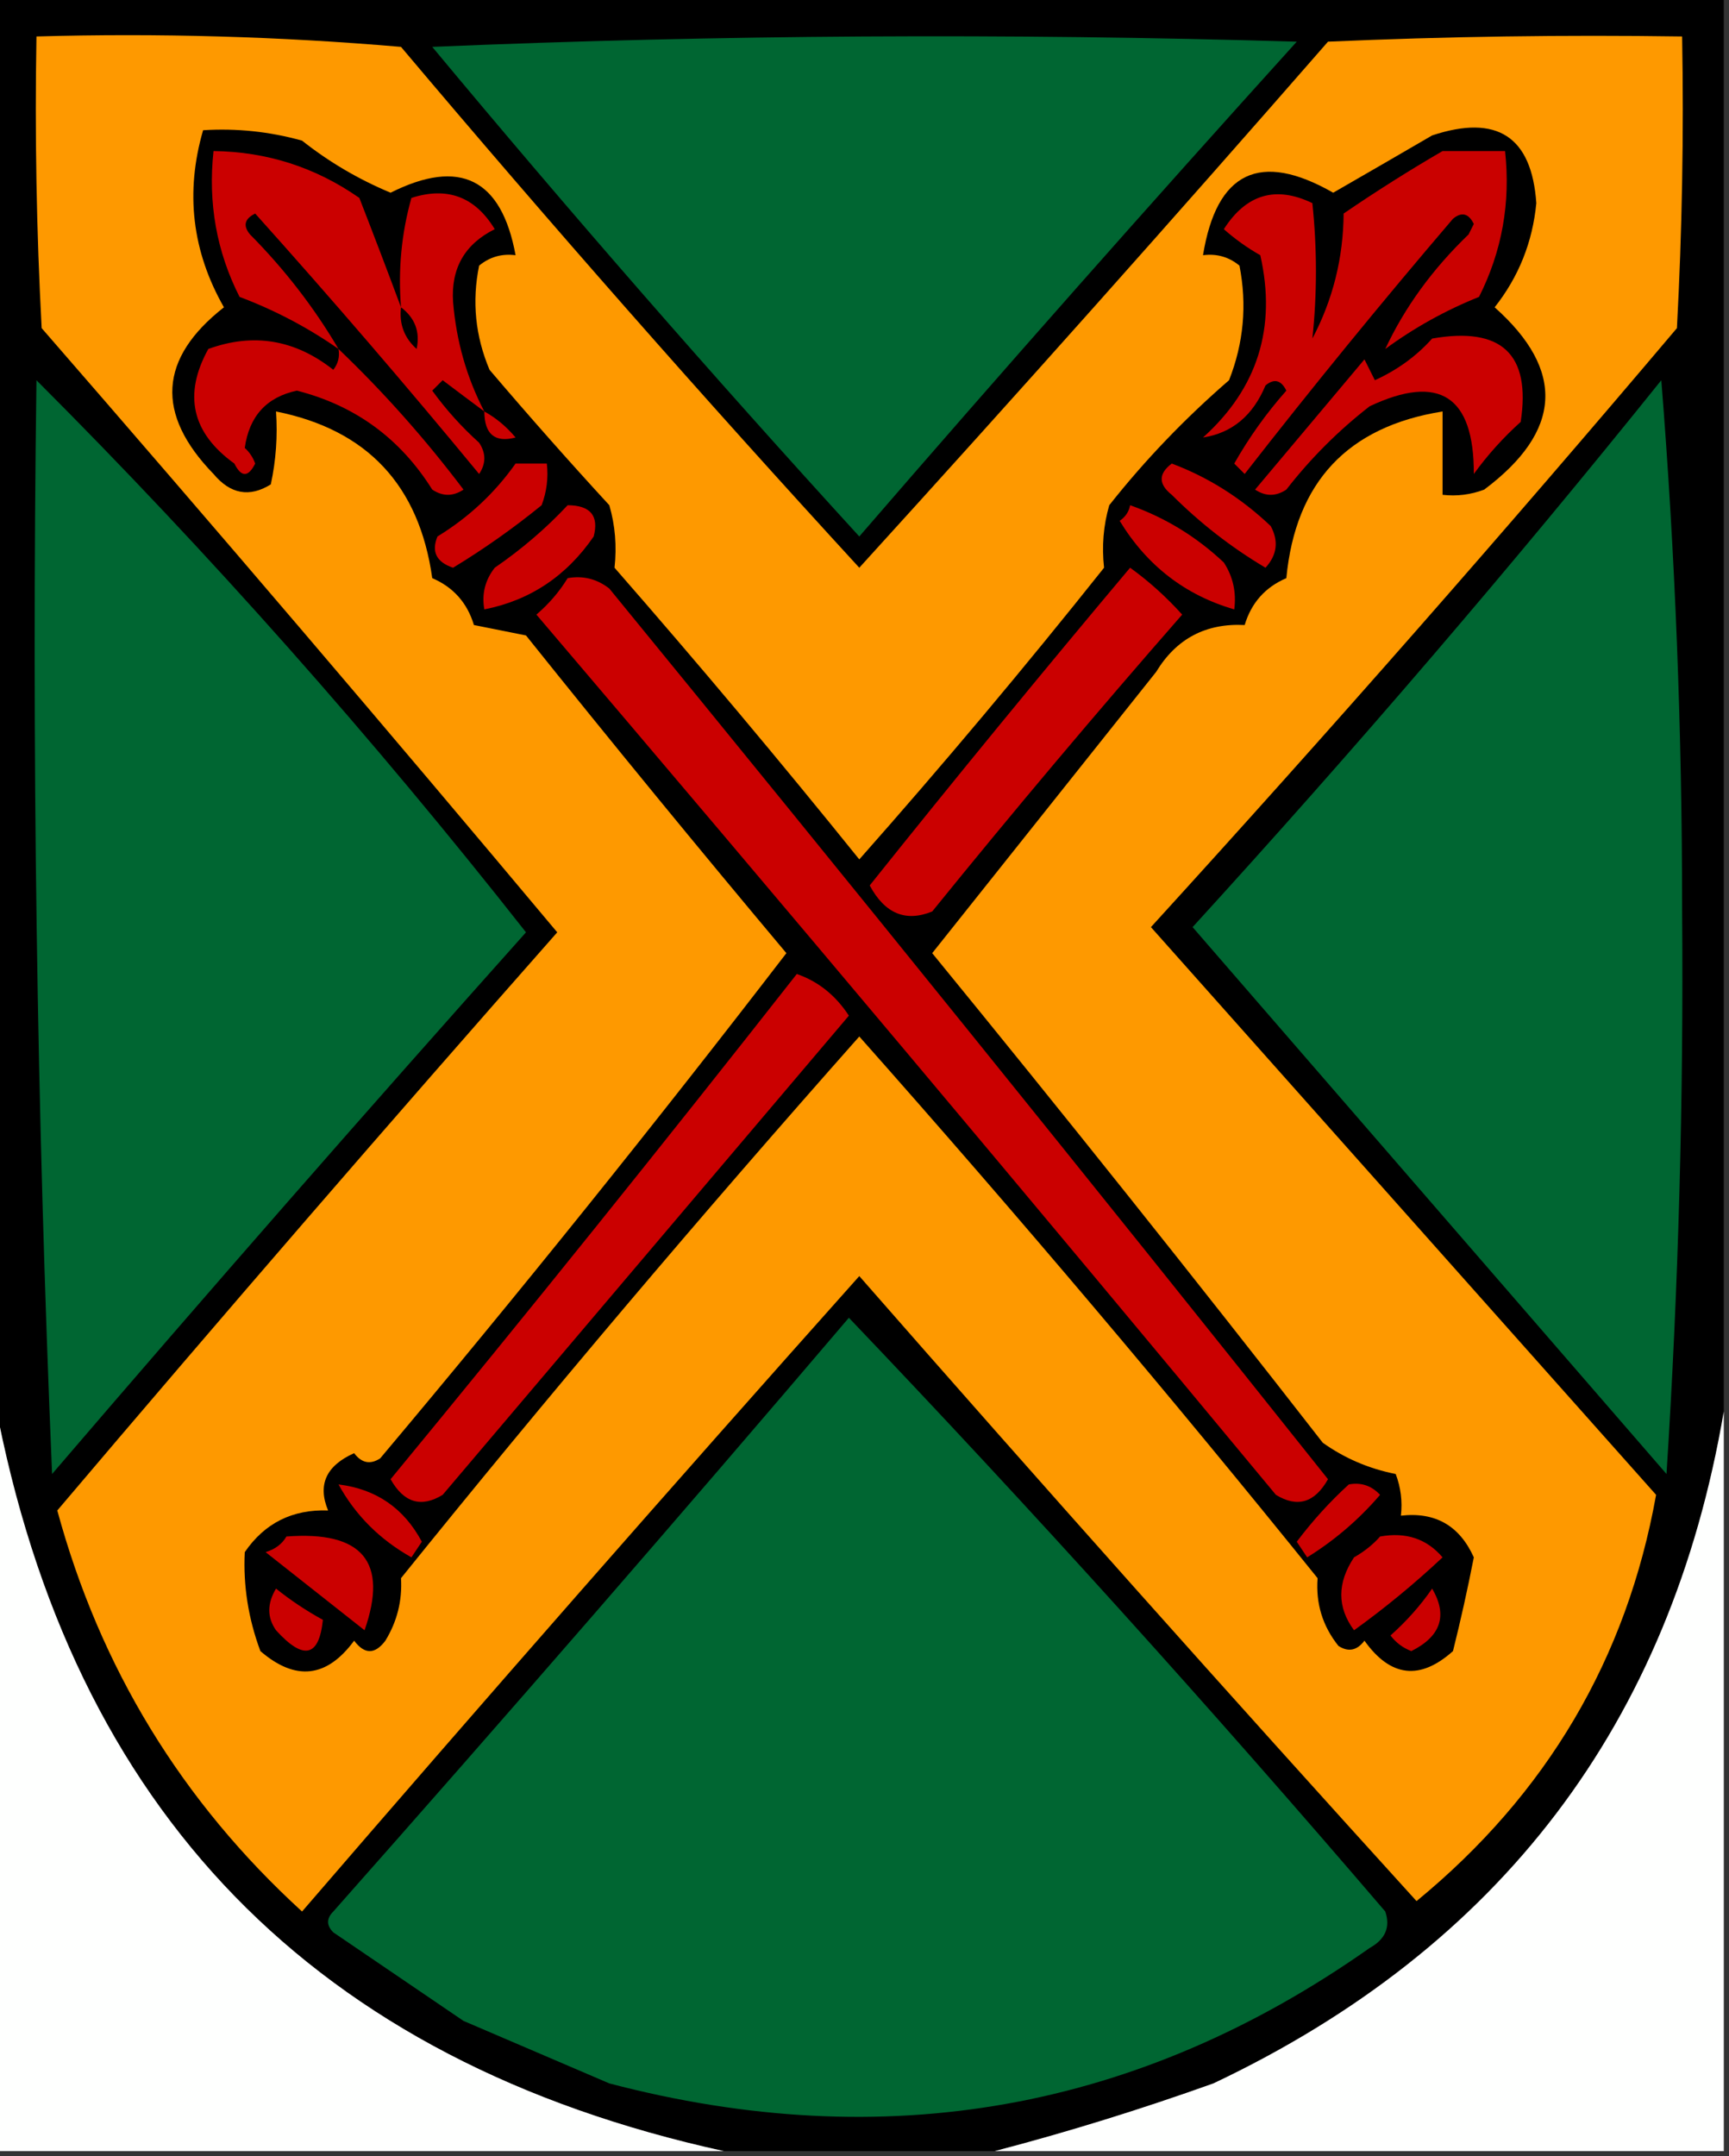 <?xml version="1.0" encoding="UTF-8"?>
<!DOCTYPE svg PUBLIC "-//W3C//DTD SVG 1.1//EN" "http://www.w3.org/Graphics/SVG/1.1/DTD/svg11.dtd">
<svg xmlns="http://www.w3.org/2000/svg" version="1.1" width="166px" height="207px" style="shape-rendering:geometricPrecision; text-rendering:geometricPrecision; image-rendering:optimizeQuality; fill-rule:evenodd; clip-rule:evenodd" xmlns:xlink="http://www.w3.org/1999/xlink">
<rect width="100%" height="100%" fill="#333333" stroke="none"/>
<g><path style="opacity:1" fill="#000000" d="M -0.5,-0.5 C 54.833,-0.5 110.167,-0.5 165.5,-0.5C 165.5,44.833 165.5,90.167 165.5,135.5C 160.391,165.452 144.058,186.952 116.5,200C 109.484,202.508 102.484,204.675 95.5,206.5C 86.833,206.5 78.167,206.5 69.5,206.5C 30.217,197.885 6.883,173.885 -0.5,134.5C -0.5,89.5 -0.5,44.5 -0.5,-0.5 Z"/></g>
<g><path style="opacity:1" fill="#fe9900" d="M 3.5,3.5 C 15.186,3.168 26.852,3.501 38.5,4.5C 52.852,21.514 67.519,38.181 82.5,54.5C 97.657,37.841 112.657,21.008 127.5,4C 138.828,3.5 150.162,3.333 161.5,3.5C 161.666,12.839 161.5,22.173 161,31.5C 144.539,50.963 127.706,70.13 110.5,89C 126.667,107.167 142.833,125.333 159,143.5C 156.179,159.227 148.512,172.227 136,182.5C 117.952,162.623 100.119,142.623 82.5,122.5C 64.509,142.66 46.676,162.993 29,183.5C 17.442,172.941 9.608,160.108 5.5,145C 21.3,126.364 37.3,107.864 53.5,89.5C 37.187,70.02 20.687,50.686 4,31.5C 3.5,22.173 3.334,12.839 3.5,3.5 Z"/></g>
<g><path style="opacity:1" fill="#006632" d="M 41.5,4.5 C 68.997,3.336 96.664,3.17 124.5,4C 110.314,19.685 96.314,35.518 82.5,51.5C 68.409,36.084 54.742,20.418 41.5,4.5 Z"/></g>
<g><path style="opacity:1" fill="#000000" d="M 19.5,12.5 C 22.728,12.299 25.895,12.633 29,13.5C 31.57,15.538 34.404,17.205 37.5,18.5C 44.153,15.16 48.153,17.16 49.5,24.5C 48.178,24.33 47.011,24.663 46,25.5C 45.299,28.928 45.632,32.262 47,35.5C 50.791,39.953 54.624,44.286 58.5,48.5C 59.061,50.426 59.227,52.426 59,54.5C 67.051,63.712 74.884,73.045 82.5,82.5C 90.561,73.392 98.394,64.058 106,54.5C 105.773,52.426 105.939,50.426 106.5,48.5C 109.909,44.187 113.743,40.187 118,36.5C 119.405,32.928 119.738,29.261 119,25.5C 117.989,24.663 116.822,24.33 115.5,24.5C 116.804,16.48 120.971,14.48 128,18.5C 131.157,16.683 134.323,14.85 137.5,13C 143.726,10.938 147.06,13.104 147.5,19.5C 147.142,23.243 145.809,26.576 143.5,29.5C 150.307,35.561 149.974,41.394 142.5,47C 141.207,47.49 139.873,47.657 138.5,47.5C 138.5,44.833 138.5,42.167 138.5,39.5C 129.384,40.95 124.384,46.283 123.5,55.5C 121.474,56.37 120.141,57.87 119.5,60C 115.768,59.812 112.934,61.312 111,64.5C 103.833,73.5 96.667,82.5 89.5,91.5C 102.19,107.022 114.69,122.689 127,138.5C 129.097,139.991 131.43,140.991 134,141.5C 134.49,142.793 134.657,144.127 134.5,145.5C 137.792,145.12 140.125,146.453 141.5,149.5C 140.915,152.503 140.248,155.503 139.5,158.5C 136.329,161.335 133.496,161.002 131,157.5C 130.282,158.451 129.449,158.617 128.5,158C 126.984,156.103 126.317,153.936 126.5,151.5C 112.511,134.129 97.844,116.796 82.5,99.5C 67.195,116.763 52.529,134.096 38.5,151.5C 38.628,153.655 38.128,155.655 37,157.5C 36,158.833 35,158.833 34,157.5C 31.374,161.072 28.374,161.405 25,158.5C 23.841,155.384 23.341,152.217 23.5,149C 25.412,146.212 28.079,144.879 31.5,145C 30.474,142.536 31.308,140.702 34,139.5C 34.718,140.451 35.551,140.617 36.5,140C 49.86,124.108 62.86,107.941 75.5,91.5C 67.047,81.425 58.714,71.259 50.5,61C 48.833,60.667 47.167,60.333 45.5,60C 44.859,57.87 43.526,56.37 41.5,55.5C 40.247,46.582 35.247,41.249 26.5,39.5C 26.663,41.857 26.497,44.19 26,46.5C 23.956,47.772 22.122,47.439 20.5,45.5C 14.909,39.738 15.242,34.404 21.5,29.5C 18.436,24.131 17.769,18.465 19.5,12.5 Z"/></g>
<g><path style="opacity:1" fill="#cb0000" d="M 38.5,29.5 C 38.211,25.894 38.544,22.394 39.5,19C 42.947,17.891 45.614,18.891 47.5,22C 44.617,23.432 43.283,25.765 43.5,29C 43.814,32.767 44.814,36.267 46.5,39.5C 45.185,38.524 43.852,37.524 42.5,36.5C 42.167,36.833 41.833,37.167 41.5,37.5C 42.815,39.316 44.315,40.983 46,42.5C 46.667,43.5 46.667,44.5 46,45.5C 38.991,36.994 31.825,28.661 24.5,20.5C 23.479,21.002 23.312,21.668 24,22.5C 27.335,25.866 30.168,29.532 32.5,33.5C 29.566,31.449 26.399,29.782 23,28.5C 20.793,24.151 19.96,19.485 20.5,14.5C 25.627,14.563 30.294,16.064 34.5,19C 35.876,22.531 37.209,26.031 38.5,29.5 Z"/></g>
<g><path style="opacity:1" fill="#ca0100" d="M 138.5,14.5 C 140.5,14.5 142.5,14.5 144.5,14.5C 145.041,19.449 144.208,24.116 142,28.5C 138.781,29.793 135.781,31.46 133,33.5C 134.869,29.499 137.536,25.832 141,22.5C 141.167,22.167 141.333,21.833 141.5,21.5C 140.998,20.479 140.332,20.312 139.5,21C 132.644,29.021 125.977,37.188 119.5,45.5C 119.167,45.167 118.833,44.833 118.5,44.5C 119.921,41.991 121.588,39.657 123.5,37.5C 122.998,36.479 122.332,36.312 121.5,37C 120.289,39.9 118.289,41.566 115.5,42C 120.739,37.282 122.572,31.449 121,24.5C 119.745,23.789 118.579,22.956 117.5,22C 119.65,18.64 122.483,17.807 126,19.5C 126.457,23.882 126.457,28.216 126,32.5C 127.969,28.768 128.969,24.768 129,20.5C 132.147,18.35 135.313,16.35 138.5,14.5 Z"/></g>
<g><path style="opacity:1" fill="#000000" d="M 38.5,29.5 C 39.848,30.527 40.348,31.86 40,33.5C 38.812,32.437 38.312,31.103 38.5,29.5 Z"/></g>
<g><path style="opacity:1" fill="#ca0000" d="M 32.5,33.5 C 36.835,37.645 40.835,42.145 44.5,47C 43.5,47.667 42.5,47.667 41.5,47C 38.427,42.092 34.094,38.925 28.5,37.5C 25.59,38.123 23.924,39.957 23.5,43C 23.957,43.414 24.291,43.914 24.5,44.5C 23.833,45.833 23.167,45.833 22.5,44.5C 18.411,41.555 17.578,37.888 20,33.5C 24.325,31.928 28.325,32.595 32,35.5C 32.464,34.906 32.631,34.239 32.5,33.5 Z"/></g>
<g><path style="opacity:1" fill="#cb0000" d="M 137.5,32.5 C 144.165,31.334 146.998,34.001 146,40.5C 144.315,42.017 142.815,43.684 141.5,45.5C 141.527,38.018 138.193,35.851 131.5,39C 128.5,41.333 125.833,44 123.5,47C 122.5,47.667 121.5,47.667 120.5,47C 124,42.833 127.5,38.667 131,34.5C 131.333,35.167 131.667,35.833 132,36.5C 134.167,35.512 136,34.179 137.5,32.5 Z"/></g>
<g><path style="opacity:1" fill="#006632" d="M 3.5,36.5 C 20.15,53.159 35.817,70.825 50.5,89.5C 35.147,106.685 19.98,124.019 5,141.5C 3.527,106.549 3.027,71.549 3.5,36.5 Z"/></g>
<g><path style="opacity:1" fill="#006632" d="M 159.5,36.5 C 160.833,53.153 161.5,70.153 161.5,87.5C 161.647,105.563 161.147,123.563 160,141.5C 144.833,124 129.667,106.5 114.5,89C 130.136,71.877 145.136,54.377 159.5,36.5 Z"/></g>
<g><path style="opacity:1" fill="#cb0000" d="M 46.5,39.5 C 47.627,40.122 48.627,40.955 49.5,42C 47.511,42.519 46.511,41.686 46.5,39.5 Z"/></g>
<g><path style="opacity:1" fill="#cb0000" d="M 49.5,44.5 C 50.5,44.5 51.5,44.5 52.5,44.5C 52.657,45.873 52.49,47.207 52,48.5C 49.305,50.694 46.472,52.694 43.5,54.5C 41.899,53.965 41.399,52.965 42,51.5C 44.998,49.667 47.498,47.334 49.5,44.5 Z"/></g>
<g><path style="opacity:1" fill="#cb0000" d="M 112.5,44.5 C 116.004,45.812 119.17,47.812 122,50.5C 122.781,51.944 122.614,53.277 121.5,54.5C 118.214,52.549 115.214,50.215 112.5,47.5C 111.209,46.473 111.209,45.473 112.5,44.5 Z"/></g>
<g><path style="opacity:1" fill="#cb0000" d="M 54.5,48.5 C 56.686,48.511 57.519,49.511 57,51.5C 54.386,55.301 50.886,57.634 46.5,58.5C 46.238,57.022 46.571,55.689 47.5,54.5C 50.091,52.719 52.425,50.719 54.5,48.5 Z"/></g>
<g><path style="opacity:1" fill="#cb0000" d="M 108.5,48.5 C 111.861,49.684 114.861,51.517 117.5,54C 118.38,55.356 118.714,56.856 118.5,58.5C 113.782,57.129 110.115,54.295 107.5,50C 108.056,49.617 108.389,49.117 108.5,48.5 Z"/></g>
<g><path style="opacity:1" fill="#cb0000" d="M 108.5,54.5 C 110.296,55.793 111.963,57.293 113.5,59C 105.312,68.353 97.312,77.853 89.5,87.5C 86.953,88.538 84.953,87.705 83.5,85C 91.722,74.711 100.055,64.544 108.5,54.5 Z"/></g>
<g><path style="opacity:1" fill="#cb0000" d="M 54.5,55.5 C 55.978,55.238 57.311,55.571 58.5,56.5C 81.69,84.855 104.69,113.355 127.5,142C 126.228,144.261 124.562,144.761 122.5,143.5C 99.021,115.187 75.355,87.02 51.5,59C 52.71,57.961 53.71,56.794 54.5,55.5 Z"/></g>
<g><path style="opacity:1" fill="#cb0000" d="M 76.5,93.5 C 78.56,94.215 80.226,95.549 81.5,97.5C 68.5,112.833 55.5,128.167 42.5,143.5C 40.438,144.761 38.772,144.261 37.5,142C 50.713,125.959 63.713,109.792 76.5,93.5 Z"/></g>
<g><path style="opacity:1" fill="#006632" d="M 81.5,126.5 C 99.092,144.935 116.258,163.935 133,183.5C 133.507,184.996 133.007,186.163 131.5,187C 109.322,202.619 84.989,206.952 58.5,200C 53.799,197.992 49.133,195.992 44.5,194C 40.333,191.167 36.167,188.333 32,185.5C 31.333,184.833 31.333,184.167 32,183.5C 48.709,164.628 65.209,145.628 81.5,126.5 Z"/></g>
<g><path style="opacity:1" fill="#fefffe" d="M -0.5,134.5 C 6.883,173.885 30.217,197.885 69.5,206.5C 46.167,206.5 22.833,206.5 -0.5,206.5C -0.5,182.5 -0.5,158.5 -0.5,134.5 Z"/></g>
<g><path style="opacity:1" fill="#fefffe" d="M 165.5,135.5 C 165.5,159.167 165.5,182.833 165.5,206.5C 142.167,206.5 118.833,206.5 95.5,206.5C 102.484,204.675 109.484,202.508 116.5,200C 144.058,186.952 160.391,165.452 165.5,135.5 Z"/></g>
<g><path style="opacity:1" fill="#cb0000" d="M 32.5,142.5 C 36.113,142.945 38.78,144.779 40.5,148C 40.167,148.5 39.833,149 39.5,149.5C 36.457,147.791 34.124,145.457 32.5,142.5 Z"/></g>
<g><path style="opacity:1" fill="#cb0000" d="M 129.5,142.5 C 130.675,142.281 131.675,142.614 132.5,143.5C 130.461,145.874 128.128,147.874 125.5,149.5C 125.167,149 124.833,148.5 124.5,148C 126.038,145.966 127.705,144.133 129.5,142.5 Z"/></g>
<g><path style="opacity:1" fill="#cb0000" d="M 27.5,147.5 C 34.799,146.942 37.299,149.942 35,156.5C 31.833,154 28.667,151.5 25.5,149C 26.416,148.722 27.082,148.222 27.5,147.5 Z"/></g>
<g><path style="opacity:1" fill="#cb0000" d="M 132.5,147.5 C 134.977,147.051 136.977,147.717 138.5,149.5C 135.812,152.022 132.979,154.356 130,156.5C 128.368,154.293 128.368,151.96 130,149.5C 130.995,148.934 131.828,148.267 132.5,147.5 Z"/></g>
<g><path style="opacity:1" fill="#cb0000" d="M 26.5,152.5 C 27.885,153.614 29.385,154.614 31,155.5C 30.634,159.074 29.134,159.407 26.5,156.5C 25.637,155.274 25.637,153.94 26.5,152.5 Z"/></g>
<g><path style="opacity:1" fill="#cb0000" d="M 137.5,152.5 C 139.008,155.08 138.341,157.08 135.5,158.5C 134.692,158.192 134.025,157.692 133.5,157C 135.041,155.629 136.375,154.129 137.5,152.5 Z"/></g>
</svg>
